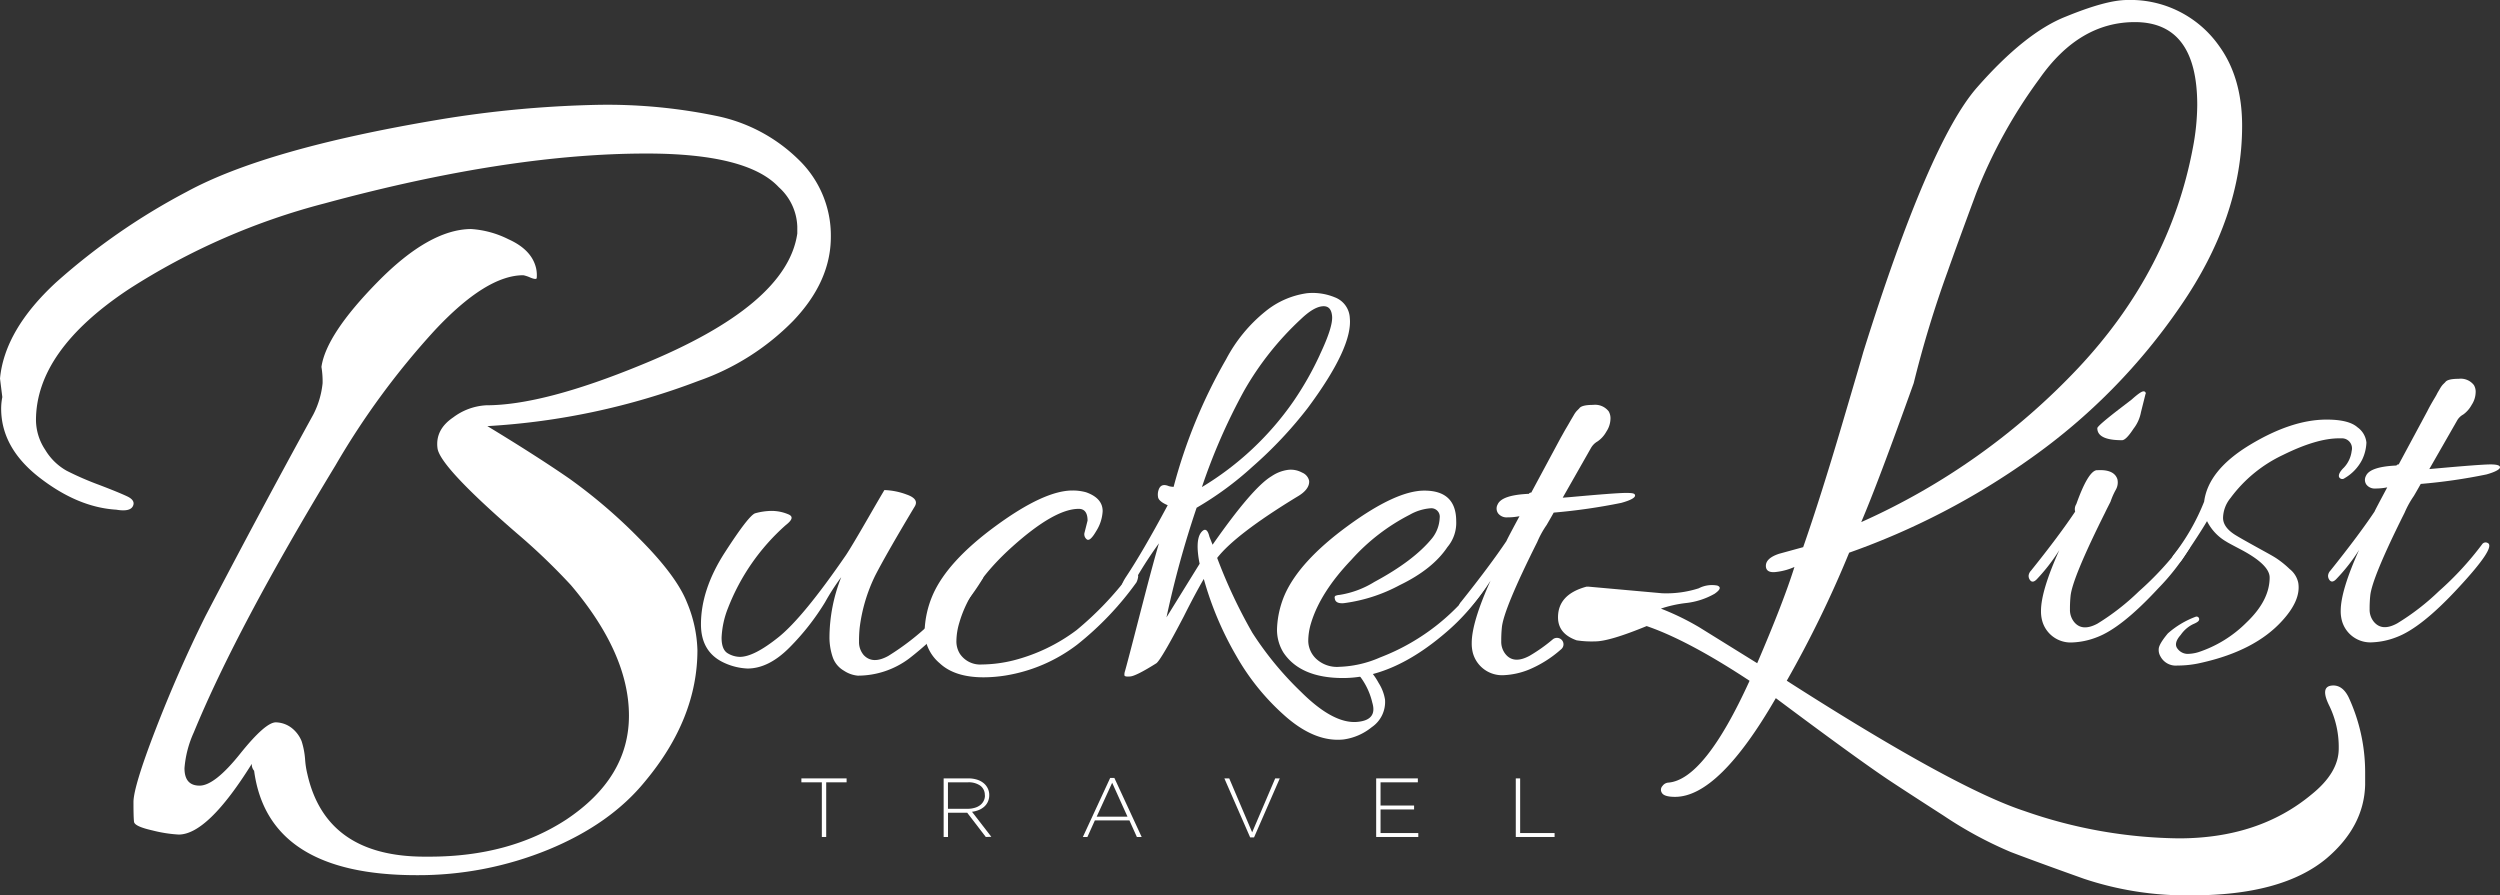 <svg id="Layer_1" data-name="Layer 1" xmlns="http://www.w3.org/2000/svg" viewBox="0 0 452.34 162"><rect x="0" y="0" width="452.34" height="162" fill="#333333" stroke="none"/><defs><style>.cls-1{fill:#fff;}</style></defs><title>Bucketlist</title><g id="Logo"><path class="cls-1" d="M.42,71.85,0,68.49q.84-8.82,10.18-17.43A117.92,117.92,0,0,1,33.8,34.69q14.28-7.77,45.36-13a198.84,198.84,0,0,1,29.5-2.73,97.61,97.61,0,0,1,20.89,2,29.66,29.66,0,0,1,14.9,7.88,19.07,19.07,0,0,1,5.88,14q0,8.08-6.82,15.22A44.49,44.49,0,0,1,126.4,68.91,127.6,127.6,0,0,1,88.18,77.1q9,5.46,14.91,9.55a95.81,95.81,0,0,1,12.6,10.81q6.72,6.74,8.61,11.55a24,24,0,0,1,1.89,8.61q0,12.39-9.45,23.73-6.3,7.76-17.53,12.38a62.07,62.07,0,0,1-23.83,4.62q-26.88,0-29.4-18.89a1.71,1.71,0,0,1-.42-1.26Q37.58,151,32.33,151a24.46,24.46,0,0,1-4.72-.74c-2.17-.49-3.29-1-3.36-1.57s-.1-1.76-.1-3.57,1.32-6.2,4-13.13,5.66-13.75,9-20.47Q47,92.63,56.69,75a15.82,15.82,0,0,0,1.68-5.67,15.85,15.85,0,0,0-.21-2.94Q59,60.51,68.34,51t16.9-9.56A17.62,17.62,0,0,1,92,43.29c2.8,1.26,4.48,3,5,5.25a5.93,5.93,0,0,1,.11,1.79c-.07.21-.46.18-1.16-.11a5.85,5.85,0,0,0-1.26-.42q-6.72,0-16.06,10A141,141,0,0,0,60.68,84.24q-17.85,29.4-25.62,48.29A19.18,19.18,0,0,0,33.38,139q0,3.15,2.73,3.15t7.35-5.78q4.62-5.76,6.51-5.67A4.86,4.86,0,0,1,53,131.9a5.78,5.78,0,0,1,1.57,2.2,14.09,14.09,0,0,1,.63,3.26,15.92,15.92,0,0,0,.42,2.73Q59,155,76.85,155h.84q14.48,0,24.77-6.71,11.34-7.56,11.34-18.8t-10.5-23.62a112.93,112.93,0,0,0-9.87-9.45q-13.84-12-14.27-15.32c-.29-2.24.66-4.1,2.83-5.57a10.89,10.89,0,0,1,6-2.2q10.29,0,28.14-7.35,26.25-10.71,28.13-23.73V41a10,10,0,0,0-3.35-7.13q-5.67-6.09-23.94-6.09-25,0-58.16,9A122.1,122.1,0,0,0,23.31,52.32Q6.51,63.45,6.51,76.05A9.81,9.81,0,0,0,8.19,81.4a10.48,10.48,0,0,0,3.88,3.78,54.78,54.78,0,0,0,5.78,2.52q3.57,1.36,5.14,2.1c1.05.49,1.4,1.09,1.05,1.79s-1.36.91-3,.63q-6.93-.42-13.86-5.78T.21,74A10.68,10.68,0,0,1,.42,71.85Z"/><path class="cls-1" d="M171.94,112.23a56.36,56.36,0,0,1-7.46,6.93,15.51,15.51,0,0,1-9.28,3.09,5.42,5.42,0,0,1-2.51-.9,4.53,4.53,0,0,1-2.08-2.62,11.19,11.19,0,0,1-.53-3.3,29.94,29.94,0,0,1,2.13-11,40.62,40.62,0,0,0-2.93,4.54,44.33,44.33,0,0,1-6.4,8.16c-2.52,2.55-5.07,3.83-7.63,3.83a11.13,11.13,0,0,1-4.15-1q-4.27-1.92-4.27-7,0-6.3,4.32-13t5.49-7.09a11.6,11.6,0,0,1,3-.43,7.78,7.78,0,0,1,2.93.59c1,.39.86,1-.42,2A38.78,38.78,0,0,0,131.73,110a16.27,16.27,0,0,0-1.17,5.39c0,1.45.38,2.39,1.12,2.82a4.39,4.39,0,0,0,2.19.64q2.55,0,7-3.57t12.22-14.88q1.06-1.61,3.73-6.24t3.2-5.49a12.55,12.55,0,0,1,4,.8c1.53.53,2,1.23,1.54,2.08q-5.11,8.53-7.2,12.58a29.75,29.75,0,0,0-2.82,9.5,23,23,0,0,0-.11,2.45,3.6,3.6,0,0,0,.85,2.45q1.61,1.71,4.43.16a46.15,46.15,0,0,0,7.73-6,53.08,53.08,0,0,0,7.9-8.69.77.77,0,0,1,1-.27c.39.18.59.36.59.53a1.11,1.11,0,0,1-.22.59A41,41,0,0,1,171.94,112.23Z"/><path class="cls-1" d="M196.24,96.34l.54-2.14c0-1.42-.54-2.13-1.6-2.13q-4.38,0-12,6.83t-9.6,13.76a11.84,11.84,0,0,0-.53,3.25,4.21,4.21,0,0,0,.64,2.4,4.41,4.41,0,0,0,3.95,1.92,24.64,24.64,0,0,0,5.76-.75A32.21,32.21,0,0,0,194.8,114a58.79,58.79,0,0,0,9.55-10,.83.83,0,0,1,1-.32c.39.14.59.34.59.58a3.24,3.24,0,0,1-.32,1.12,56.14,56.14,0,0,1-10.72,11.26,29,29,0,0,1-13,5.59,25.74,25.74,0,0,1-3.94.32q-5.23,0-7.95-2.56a7.63,7.63,0,0,1-2.72-5.65,17.87,17.87,0,0,1,1.49-6.72q2.67-6.08,11.42-12.48t13.86-6.39a9,9,0,0,1,2.45.32q3,1.06,3,3.41a7.44,7.44,0,0,1-1.17,3.62c-.79,1.36-1.37,1.84-1.76,1.44A1.15,1.15,0,0,1,196.24,96.34Z"/><path class="cls-1" d="M209.24,120c-2.42,1.53-4,2.32-4.7,2.39s-1.07,0-1.09-.21a1.85,1.85,0,0,1,.09-.71c.08-.26.45-1.63,1.1-4.12s1.46-5.65,2.45-9.46,1.85-7,2.6-9.58a74.1,74.1,0,0,0-5,7.89,1.13,1.13,0,0,1-1.39.56c-.62-.15-.5-.91.37-2.28q3.07-4.59,7.61-13.07c-1.12-.46-1.7-1-1.75-1.49a2.61,2.61,0,0,1,.09-1.24q.41-1.33,1.86-.72a3.73,3.73,0,0,0,.87.13A94.54,94.54,0,0,1,221.85,65,27.62,27.62,0,0,1,229,56.31a15.22,15.22,0,0,1,7.5-3.26,10.52,10.52,0,0,1,5,.74,4.2,4.2,0,0,1,2.73,3.76q.53,5.31-7.62,16.28a75.06,75.06,0,0,1-10,10.62,58.6,58.6,0,0,1-10.1,7.42,176.83,176.83,0,0,0-5.45,19.83l6-9.7a17,17,0,0,1-.31-2c-.2-2.12.13-3.47,1-4.06.47-.26.83.13,1.08,1.18l.57,1.44q7.23-10.35,10.68-12.4a6.93,6.93,0,0,1,3-1.15,4.24,4.24,0,0,1,2.52.5A2.09,2.09,0,0,1,236.87,87c.09,1-.63,2-2.19,2.89q-11.12,6.78-14.45,11.06a92.94,92.94,0,0,0,6.36,13.53,59,59,0,0,0,8.82,10.71q5.88,5.85,10.23,5.42,3.6-.34,2.66-3.47a12.55,12.55,0,0,0-2.24-4.77c-1-1.29-1.17-2-.46-2a4.06,4.06,0,0,1,2.11.76,12,12,0,0,1,1.74,2.45,7.93,7.93,0,0,1,1.15,3,5.52,5.52,0,0,1-2.41,5,10.25,10.25,0,0,1-5.14,2.22q-5,.5-10.25-4a42.29,42.29,0,0,1-9.13-11.16,59.24,59.24,0,0,1-5.86-13.89q-1.65,2.84-3.62,6.78Q210.13,119.3,209.24,120Zm29.57-55.83c1.6-3.37,2.34-5.7,2.21-7s-.71-1.86-1.78-1.75-2.34.87-3.84,2.3a54.33,54.33,0,0,0-10.31,13,107.26,107.26,0,0,0-7.62,17.41,54,54,0,0,0,16.59-15.56A57.07,57.07,0,0,0,238.81,64.19Z"/><path class="cls-1" d="M257.72,88.77q5.76,0,5.76,5.54a6.79,6.79,0,0,1-1.6,4.69q-2.67,4-8.64,6.88a29.19,29.19,0,0,1-10.13,3.26c-1,.07-1.53-.22-1.6-.86-.07-.28,0-.46.27-.53a2.36,2.36,0,0,1,.58-.11,16.92,16.92,0,0,0,6.3-2.34q7.14-3.84,10.45-7.9a6.35,6.35,0,0,0,1.38-3.68,1.53,1.53,0,0,0-1.7-1.75,9,9,0,0,0-3.73,1.17,36.45,36.45,0,0,0-10.56,8.16q-5.55,5.81-7.26,11.36a11.32,11.32,0,0,0-.53,3.36,4.55,4.55,0,0,0,1.39,3.14,5.52,5.52,0,0,0,4.26,1.49,19.86,19.86,0,0,0,7.36-1.7,39.09,39.09,0,0,0,18.56-14.83c.43-.56.82-.67,1.17-.32.29.15.43.32.43.54a1.32,1.32,0,0,1-.32.74,38.12,38.12,0,0,1-8.11,9.5q-9.49,8.1-18.45,8.1-7.68,0-10.77-4.59a7.85,7.85,0,0,1-1.17-4.37,17.17,17.17,0,0,1,1.38-6.08q2.67-6.08,11.42-12.48T257.72,88.77Z"/><path class="cls-1" d="M294.14,89.19c-1.17,0-4.5.25-10,.75l-1.39.11,5.12-9a3.16,3.16,0,0,1,1.18-1.18,5.13,5.13,0,0,0,1.59-1.76,4.35,4.35,0,0,0,.75-2.24,2.51,2.51,0,0,0-.32-1.44,3.1,3.1,0,0,0-2.82-1.17c-1.39,0-2.23.21-2.51.64l-.43.43a4.11,4.11,0,0,0-.53.74l-.59,1c-.18.32-.44.78-.8,1.38s-.67,1.2-1,1.76l-5.33,9.92a.43.43,0,0,0-.43.22q-4.9.21-5.65,1.92a1.52,1.52,0,0,0,.11,1.65,1.94,1.94,0,0,0,1.65.69,11.29,11.29,0,0,0,2.19-.21c-1.57,2.91-2.35,4.41-2.35,4.48q-3,4.47-8.21,11a1.57,1.57,0,0,0-.43.91,1.38,1.38,0,0,0,.11.59c.35.71.85.71,1.49,0a34.33,34.33,0,0,0,4.16-5.34q-3.42,7.58-3.41,11.31a6.72,6.72,0,0,0,.21,1.81,5.48,5.48,0,0,0,5.65,4,13.69,13.69,0,0,0,4.48-1,20.85,20.85,0,0,0,5.82-3.67,1.16,1.16,0,0,0,.15-1.68v0a1.2,1.2,0,0,0-1.62-.15,29.27,29.27,0,0,1-4.23,3q-2.78,1.5-4.27-.21a3.55,3.55,0,0,1-.85-2.45,23,23,0,0,1,.11-2.45q.31-3.32,6.4-15.47a16.8,16.8,0,0,1,1.7-3.09c.5-.86.93-1.6,1.28-2.24a107,107,0,0,0,12.22-1.76c1.66-.46,2.5-.91,2.5-1.33S295.31,89.19,294.14,89.19Z"/><path class="cls-1" d="M287.45,106.15l13.26,1.19a19.18,19.18,0,0,0,6.64-.89,5.2,5.2,0,0,1,3.37-.5c.72.27.56.76-.5,1.49a13.38,13.38,0,0,1-5.25,1.68,22.35,22.35,0,0,0-4.45,1,47.18,47.18,0,0,1,6.93,3.37L317.94,120q4.76-11.08,6.74-17.42a11,11,0,0,1-3.17.89c-1.32.2-2-.17-2-1.09s.79-1.65,2.38-2.18L326.26,99q3.17-9.1,7-22.08t3.86-13.17q11.89-38,20.6-47.93T373.79,3q7.33-3,11.09-3a19.59,19.59,0,0,1,16.64,8.32q4.16,5.75,4.16,14.45,0,16.46-11.19,32.68a108.94,108.94,0,0,1-27,27.43A132.86,132.86,0,0,1,334.58,100a200,200,0,0,1-11.29,23.17q30.3,19.41,43,23.57a87.22,87.22,0,0,0,27.92,4.95q14.46,0,24-7.92c3.29-2.64,4.95-5.41,4.95-8.32a17.06,17.06,0,0,0-1.69-7.72q-1.68-3.37.3-3.67c1.32-.19,2.38.5,3.17,2.08a32.25,32.25,0,0,1,3,13.47V142q-.19,7.51-6.93,13.27Q413,162,396.57,162a58.54,58.54,0,0,1-19.51-3q-8.42-3-13.27-4.85a72.09,72.09,0,0,1-12.08-6.54q-7.23-4.65-10.2-6.63-5.94-4-20.2-14.66Q311,144.17,303.09,144.18c-1.32,0-2.11-.24-2.38-.7a1,1,0,0,1,.1-1.28,1.42,1.42,0,0,1,1.09-.6q6.54-.58,14.66-18.42-11.1-7.32-18.62-9.9-6.74,2.77-9.31,2.77a17.88,17.88,0,0,1-3.36-.19c-2.25-.8-3.37-2.18-3.37-4.16,0-2.78,1.72-4.62,5.15-5.55ZM397.56,19q0-15-11.29-15Q376.18,4,369,14.26A90.78,90.78,0,0,0,357.55,35Q354,44.57,352.4,49.12a198.13,198.13,0,0,0-6.14,20.2q-6.52,18.21-9.5,25.15a122.38,122.38,0,0,0,39.31-27.93q16.53-17.63,20.7-39.8A42.23,42.23,0,0,0,397.56,19Z"/><path class="cls-1" d="M380,85.06c1.73,0,2.77.56,3.12,1.67a2.64,2.64,0,0,1-.26,1.82,12.91,12.91,0,0,0-.68,1.4c-.14.35-.24.62-.31.83-.35.69-.69,1.35-1,2q-5.92,11.85-6.23,15.07a21.94,21.94,0,0,0-.11,2.39,3.49,3.49,0,0,0,.83,2.39q1.45,1.66,4.16.2A43.23,43.23,0,0,0,387,107a56.22,56.22,0,0,0,7.85-8.52.69.69,0,0,1,.93-.26c.35.17.52.34.52.52a1.06,1.06,0,0,1-.21.57,40.63,40.63,0,0,1-5.61,7.17q-6.64,7.17-11.11,8.83a13.5,13.5,0,0,1-4.37.93,5.33,5.33,0,0,1-5.5-3.94,6.51,6.51,0,0,1-.21-1.77c0-2.42,1.11-6.1,3.32-11a33.36,33.36,0,0,1-4,5.19c-.62.69-1.11.69-1.45,0a1.28,1.28,0,0,1-.11-.57,1.51,1.51,0,0,1,.42-.88q5.09-6.34,8-10.7a1.69,1.69,0,0,1,.21-1.36c1.38-3.87,2.59-5.92,3.63-6.13Zm8.21-13.81-.83,3.32a6.93,6.93,0,0,1-1.35,3c-.91,1.39-1.6,2.08-2.08,2.08q-4.47,0-4.47-2.18,0-.42,4.47-3.84l1.76-1.35c1.11-1,1.8-1.46,2.08-1.46A.37.37,0,0,1,388.24,71.25Z"/><path class="cls-1" d="M394.57,114.88c-.9,1-1.09,1.87-.57,2.5a2.28,2.28,0,0,0,1.77.93,6.89,6.89,0,0,0,2-.31,22,22,0,0,0,8.68-5.35q4.21-4,4.21-8.16,0-2.28-5.09-5c-1.6-.84-2.5-1.32-2.7-1.46a8.85,8.85,0,0,1-3.54-3.74q-1.46,2.49-4.67,7.17-.74.84-1.35.36c-.42-.31-.45-.74-.11-1.3a39.17,39.17,0,0,0,5.61-9.76q.74-5.72,8.32-10.29T421,75.92q4,0,5.56,1.4a3.84,3.84,0,0,1,1.61,2.76,7.83,7.83,0,0,1-.78,3.11,8.1,8.1,0,0,1-3.17,3.33.65.65,0,0,1-1-.21c-.14-.41.15-1,.88-1.71a5.31,5.31,0,0,0,1.4-3,1.82,1.82,0,0,0-1.66-2.29h-.62q-4.06,0-10.13,3a25.05,25.05,0,0,0-9.51,7.8,5.84,5.84,0,0,0-1.35,3.58q0,1.82,2.49,3.27c.69.42,1.87,1.08,3.53,2s2.84,1.55,3.54,2a17,17,0,0,1,2.49,2,4.27,4.27,0,0,1,1.56,2.5c.34,2.08-.62,4.36-2.91,6.86q-4.89,5.4-14.55,7.58a18.72,18.72,0,0,1-4.41.52,3.13,3.13,0,0,1-3.07-1.66,2.24,2.24,0,0,1-.31-1.3c0-.59.56-1.54,1.66-2.86a16,16,0,0,1,5-3,.47.47,0,0,1,.62.62c-.06.21-.43.45-1.09.73A5.84,5.84,0,0,0,394.57,114.88Z"/><path class="cls-1" d="M440.91,84.75q8-.72,9.71-.72c1.15,0,1.72.17,1.72.52s-.82.84-2.44,1.29A100.29,100.29,0,0,1,438,87.56c-.35.62-.76,1.35-1.25,2.18a17,17,0,0,0-1.66,3q-5.93,11.85-6.23,15.07a21.94,21.94,0,0,0-.11,2.39,3.45,3.45,0,0,0,.84,2.39c1,1.11,2.35,1.18,4.15.2a43.23,43.23,0,0,0,7.53-5.81,56.22,56.22,0,0,0,7.85-8.52.76.76,0,0,1,1-.21q1.56.72-5.41,8.21-6.64,7.17-11.11,8.83a13.45,13.45,0,0,1-4.37.93,5.33,5.33,0,0,1-5.5-3.94,6.51,6.51,0,0,1-.21-1.77c0-2.42,1.11-6.1,3.32-11a32.68,32.68,0,0,1-4.05,5.19c-.62.69-1.11.69-1.45,0a1.28,1.28,0,0,1-.11-.57,1.51,1.51,0,0,1,.42-.88q5.08-6.34,8-10.7,0-.1,2.29-4.37a10.83,10.83,0,0,1-2.13.21,1.9,1.9,0,0,1-1.62-.68,1.49,1.49,0,0,1-.1-1.61c.48-1.1,2.32-1.73,5.51-1.87a.43.43,0,0,1,.41-.2l5.2-9.67c.27-.55.59-1.12.93-1.71s.61-1,.78-1.35.37-.64.57-1a4.42,4.42,0,0,1,.52-.73l.42-.41c.27-.42,1.09-.62,2.44-.62a3,3,0,0,1,2.75,1.14,2.37,2.37,0,0,1,.31,1.4,4.28,4.28,0,0,1-.72,2.18A5.2,5.2,0,0,1,445.69,75a2.82,2.82,0,0,0-1.14,1.14l-5,8.73Z"/><path class="cls-1" d="M149.49,141.55v9.89h-.79v-9.89H145v-.71h8.18v.71Z"/><path class="cls-1" d="M178.37,151.44,175,147.05h-3.47v4.39h-.79v-10.6h4.46a5.11,5.11,0,0,1,1.56.22,3.45,3.45,0,0,1,1.19.62,2.78,2.78,0,0,1,.76.95,2.64,2.64,0,0,1,.28,1.22v0a2.81,2.81,0,0,1-.24,1.19,2.67,2.67,0,0,1-.65.9,3.32,3.32,0,0,1-1,.62,4.72,4.72,0,0,1-1.23.32l3.5,4.53Zm-.18-7.56a2.07,2.07,0,0,0-.8-1.71,3.61,3.61,0,0,0-2.25-.62h-3.62v4.79h3.58a4.4,4.4,0,0,0,1.23-.17,2.89,2.89,0,0,0,1-.48,2.23,2.23,0,0,0,.64-.76,2.13,2.13,0,0,0,.24-1Z"/><path class="cls-1" d="M205.7,151.44l-1.35-3H198.1l-1.35,3h-.82l4.94-10.68h.76l4.94,10.68Zm-4.47-9.81-2.8,6.13H204Z"/><path class="cls-1" d="M226.9,151.52h-.7l-4.67-10.68h.88l4.15,9.76,4.17-9.76h.83Z"/><path class="cls-1" d="M249,151.44v-10.6h7.54v.71h-6.75v4.2h6.07v.71h-6.07v4.27h6.83v.71Z"/><path class="cls-1" d="M274.26,151.44v-10.6h.79v9.89h6.23v.71Z"/></g></svg>